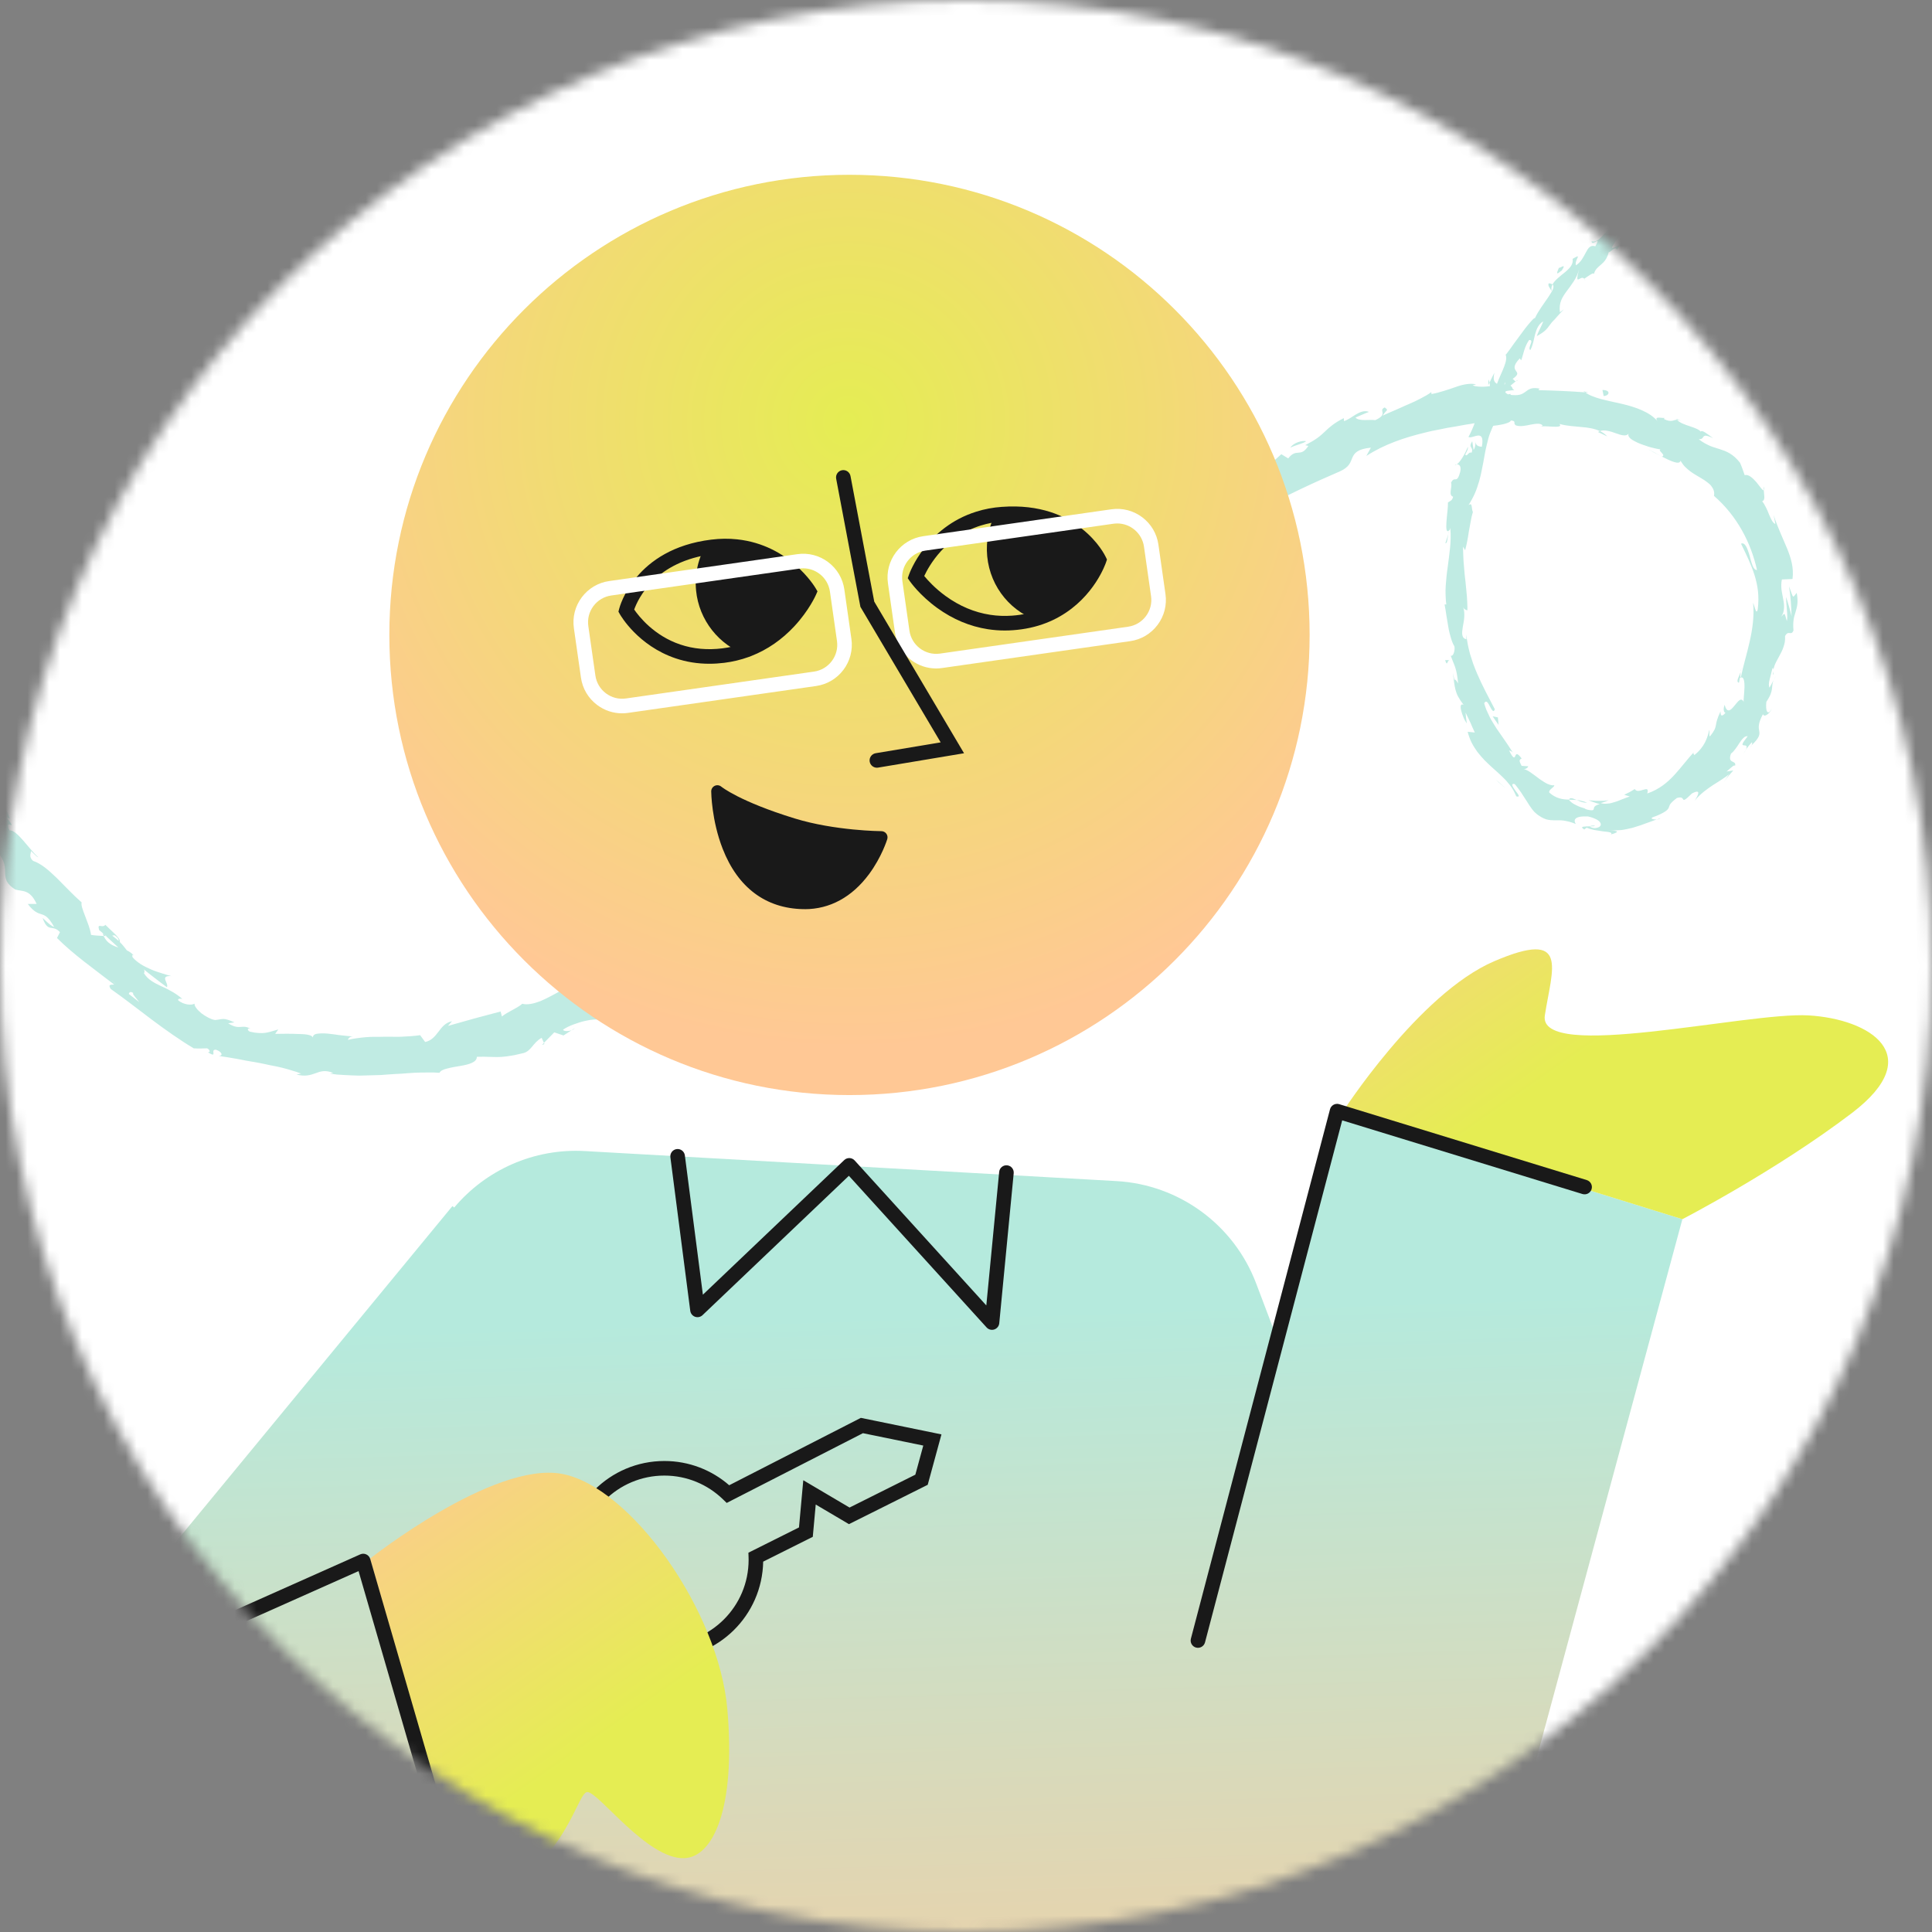 <svg width="177" height="177" viewBox="0 0 177 177" fill="none" xmlns="http://www.w3.org/2000/svg">
<rect x="0" y="0" width="177" height="177" fill="#808080" stroke="none"/>
<mask id="mask0_2220_5108" style="mask-type:luminance" maskUnits="userSpaceOnUse" x="0" y="0" width="177" height="177">
<path d="M88.5 177C137.377 177 177 137.377 177 88.5C177 39.623 137.377 0 88.5 0C39.623 0 0 39.623 0 88.5C0 137.377 39.623 177 88.5 177Z" fill="white"/>
</mask>
<g mask="url(#mask0_2220_5108)">
<path d="M90.072 268.379C189.417 268.379 269.952 187.844 269.952 88.5C269.952 -10.845 189.417 -91.38 90.072 -91.38C-9.272 -91.38 -89.807 -10.845 -89.807 88.5C-89.807 187.844 -9.272 268.379 90.072 268.379Z" fill="white"/>
<path d="M165.358 7.646C165.437 7.425 165.168 7.214 164.778 7.556V8.214L165.358 7.645V7.646Z" fill="#C0EBE3"/>
<path d="M161.924 8.777C161.579 9.348 161.283 10.13 161.896 10.309C162.077 9.535 162.321 9.629 162.489 8.743C162.874 8.389 163.333 8.377 163.374 8.589C163.447 8.37 164.104 8.238 164.144 7.799C163.354 7.83 162.621 8.286 162.104 9.096C161.879 9.11 161.947 8.885 161.926 8.777H161.924Z" fill="#C0EBE3"/>
<path d="M132.693 48.922L132.798 48.601C132.752 48.687 132.717 48.797 132.693 48.922Z" fill="#C0EBE3"/>
<path d="M146.094 75.639C145.827 75.627 145.709 75.657 145.689 75.708C145.816 75.708 145.93 75.705 146.007 75.697C146.083 75.684 146.121 75.665 146.094 75.639Z" fill="#C0EBE3"/>
<path d="M152.115 74.962C151.993 75.001 151.894 75.04 151.785 75.078C151.927 75.067 152.059 75.034 152.115 74.962Z" fill="#C0EBE3"/>
<path d="M132.694 48.923L132.419 49.756C132.589 49.834 132.604 49.333 132.694 48.923Z" fill="#C0EBE3"/>
<path d="M157.18 14.015C157.299 13.887 157.381 13.758 157.442 13.624C157.345 13.73 157.25 13.831 157.147 13.932C157.16 13.96 157.171 13.984 157.18 14.015Z" fill="#C0EBE3"/>
<path d="M136.352 35.287L136.464 35.051C136.441 34.954 136.405 34.856 136.359 34.758L136.353 35.288L136.352 35.287Z" fill="#C0EBE3"/>
<path d="M141.901 25.956C141.737 26.142 142.061 26.483 142.168 26.676C142.096 26.454 142.131 26.256 142.23 26.062C142.161 26.007 142.058 25.97 141.9 25.956H141.901Z" fill="#C0EBE3"/>
<path d="M154.159 14.1L154.347 13.858C154.301 13.924 154.211 14.022 154.159 14.1Z" fill="#C0EBE3"/>
<path d="M133.463 42.545C133.392 42.545 133.324 42.565 133.278 42.595C133.334 42.612 133.397 42.589 133.463 42.545Z" fill="#C0EBE3"/>
<path d="M160.476 68.28C160.46 68.294 160.456 68.301 160.441 68.314C160.319 68.576 160.405 68.44 160.476 68.28Z" fill="#C0EBE3"/>
<path d="M99.276 53.916C100.33 53.578 98.33 55.392 99.813 54.758C99.585 54.711 100.434 53.303 99.276 53.916Z" fill="#C0EBE3"/>
<path d="M156.933 14.143C156.828 14.238 156.72 14.334 156.607 14.422C156.767 14.308 156.866 14.222 156.933 14.143Z" fill="#C0EBE3"/>
<path d="M99.812 54.758L99.815 54.761L99.965 54.692C99.903 54.72 99.867 54.735 99.812 54.758Z" fill="#C0EBE3"/>
<path d="M161.62 44.587C161.581 44.674 161.585 44.791 161.59 44.911C161.627 44.879 161.644 44.8 161.62 44.587Z" fill="#C0EBE3"/>
<path d="M162.49 62.329C162.563 62.199 162.628 62.065 162.694 61.932C162.599 62.084 162.54 62.215 162.49 62.329Z" fill="#C0EBE3"/>
<path d="M154.143 38.699C153.949 38.548 153.9 38.463 153.578 38.369C153.594 38.405 153.615 38.432 153.642 38.465C153.776 38.465 153.937 38.499 154.143 38.699Z" fill="#C0EBE3"/>
<path d="M145.067 35.834C145.111 35.878 145.172 35.913 145.225 35.954C145.319 35.961 145.428 35.97 145.524 35.977L145.067 35.834Z" fill="#C0EBE3"/>
<path d="M157.012 13.816C157.045 13.94 157.023 14.034 156.933 14.142C157.009 14.073 157.078 14 157.147 13.932C157.124 13.863 157.087 13.808 157.012 13.816Z" fill="#C0EBE3"/>
<path d="M152.13 41.768L151.565 41.45C151.375 41.346 151.178 41.255 150.984 41.155C151.142 41.249 151.328 41.346 151.524 41.449C151.716 41.558 151.922 41.666 152.13 41.768Z" fill="#C0EBE3"/>
<path d="M52.65 94.2L52.361 94.391C52.485 94.346 52.591 94.285 52.65 94.2Z" fill="#C0EBE3"/>
<path d="M147.247 39.985C147.055 39.771 146.829 39.617 146.584 39.497C146.522 39.522 146.452 39.538 146.404 39.583C146.549 39.643 146.689 39.711 146.829 39.781L147.247 39.985Z" fill="#C0EBE3"/>
<path d="M-10.004 64.612C-9.354 65.854 -9.168 64.908 -8.721 65.004C-7.773 66.382 -8.745 65.896 -8.744 66.544C-8.097 67.381 -7.215 67.799 -6.852 68.484C-6.909 68.583 -6.866 68.732 -7.063 68.642C-6.575 68.996 -6.165 69.702 -5.713 70.41C-5.267 71.122 -4.78 71.836 -4.187 72.222C-4.181 72.332 -4.199 72.4 -4.226 72.443C-4.078 72.106 -3.831 71.917 -3.622 71.836C-3.282 72.359 -2.684 72.608 -2.895 73.019C-3.089 72.69 -3.24 72.749 -3.441 72.664L-2.947 73.124C-3.027 73.525 -3.192 73.365 -3.377 73.131C-3.561 72.896 -3.768 72.588 -3.947 72.701C-3.113 73.69 -1.899 74.669 -1.493 75.57C-1.843 76.053 -2.915 73.766 -2.607 75.13C-2.831 74.671 -3.041 74.204 -3.256 73.742C-3.368 75.196 -3.707 72.932 -3.921 74.341C-2.96 76.118 -2.454 76.066 -1.449 77.809C-0.935 78.001 -1.157 77.425 -0.644 77.613C-0.125 78.114 0.152 78.522 0.297 78.88C0.441 79.238 0.454 79.549 0.463 79.831C0.471 80.116 0.471 80.379 0.586 80.648C0.699 80.918 0.928 81.194 1.402 81.494C1.717 81.595 2.044 81.577 2.372 81.708C2.702 81.838 3.033 82.113 3.355 82.811L2.545 82.816C2.838 83.208 3.079 83.417 3.285 83.544C3.49 83.671 3.661 83.714 3.823 83.766C4.146 83.873 4.446 84.009 4.959 84.918C4.534 84.81 3.789 83.897 3.928 84.17C4.175 84.834 4.4 84.954 4.644 85.001C4.887 85.048 5.15 85.025 5.494 85.4L5.222 85.934C6.705 87.426 8.622 88.78 10.46 90.198C10.256 90.243 9.833 90.115 10.141 90.6C11.361 91.453 12.599 92.433 13.873 93.388C15.147 94.343 16.458 95.273 17.752 96.045C17.958 96.049 18.164 96.064 18.366 96.058L18.971 96.041C19.204 96.142 19.328 96.422 19.035 96.404C20.011 96.996 19.204 96.142 19.774 96.167C20.373 96.371 20.455 96.741 20.028 96.725C20.152 96.748 20.283 96.771 20.418 96.797C20.555 96.817 20.699 96.839 20.847 96.861C21.143 96.907 21.456 96.961 21.78 97.021C21.941 97.052 22.106 97.083 22.273 97.116C22.439 97.15 22.607 97.186 22.78 97.21C23.125 97.265 23.474 97.326 23.822 97.394C23.996 97.428 24.169 97.464 24.342 97.502C24.514 97.539 24.684 97.582 24.856 97.61C25.199 97.673 25.534 97.743 25.856 97.823C26.178 97.9 26.485 97.993 26.776 98.085C27.067 98.165 27.34 98.256 27.588 98.359L27.163 98.439C27.954 98.655 28.445 98.488 28.906 98.325C29.371 98.151 29.802 98.005 30.525 98.297L30.235 98.357C30.452 98.389 30.669 98.424 30.888 98.446C31.108 98.46 31.33 98.475 31.552 98.488C31.997 98.511 32.444 98.532 32.892 98.543C33.339 98.531 33.785 98.52 34.229 98.507C34.45 98.501 34.67 98.495 34.89 98.488C35.108 98.472 35.327 98.456 35.542 98.439C35.973 98.408 36.399 98.38 36.816 98.363C37.232 98.333 37.637 98.295 38.033 98.278C38.231 98.269 38.426 98.263 38.619 98.26C38.716 98.26 38.812 98.26 38.906 98.26C39 98.258 39.094 98.256 39.187 98.254C39.558 98.247 39.917 98.255 40.263 98.286C40.356 98.093 40.618 97.977 40.96 97.895C41.297 97.798 41.714 97.734 42.122 97.663C42.942 97.534 43.705 97.317 43.683 96.82C44.189 96.805 44.539 96.812 44.823 96.826C45.107 96.836 45.32 96.842 45.558 96.842C45.797 96.842 46.057 96.827 46.434 96.778C46.622 96.753 46.839 96.721 47.094 96.674C47.347 96.621 47.64 96.554 47.982 96.471C48.702 96.251 48.82 95.528 49.622 95.081L49.833 95.543L50.78 94.579L51.626 94.864L52.358 94.391C52.032 94.505 51.601 94.482 51.589 94.328C51.87 94.138 52.205 93.98 52.552 93.852C52.9 93.726 53.249 93.611 53.576 93.537C54.227 93.385 54.763 93.357 54.836 93.466C55.278 93.164 55.709 92.848 56.143 92.541L56.792 92.077L57.428 91.597C57.465 91.807 57.042 92.135 56.732 92.446C57.961 91.174 57.262 92.765 58.383 91.593C58.146 91.594 58.331 91.275 58.311 91.169C58.725 91.118 59.302 90.858 59.913 90.522C60.218 90.353 60.531 90.168 60.83 89.969C61.126 89.767 61.411 89.559 61.667 89.36L61.643 89.788C61.897 89.642 62.152 89.49 62.407 89.33C62.663 89.173 62.918 89.007 63.169 88.832C63.675 88.486 64.184 88.123 64.698 87.753C65.206 87.376 65.72 86.991 66.238 86.605C66.76 86.223 67.275 85.826 67.81 85.451C66.952 85.861 66.779 85.241 67.364 84.752L67.926 85.012C68.133 84.456 67.159 85.309 67.744 84.394C68.563 83.874 68.631 84.503 68.282 84.975L69.125 84.125C69.276 84.212 69.103 84.445 69.164 84.653C69.261 84.375 69.752 84.181 70.249 83.945C70.744 83.708 71.235 83.421 71.34 82.981L71.49 83.068C73.566 81.494 74.369 80.611 76.002 79.27C75.743 78.884 76.448 78.444 76.698 77.758C77.99 76.897 79.543 76.077 80.943 74.846C81.794 73.825 80.981 74.3 81.251 73.709C81.596 73.968 82.986 72.734 82.449 73.589C84.102 72.087 84.56 71.67 86.466 69.565C86.121 69.635 85.812 69.804 85.852 69.578C86.193 69.192 86.845 68.949 86.923 69.149L86.85 69.271C88.82 66.719 93.148 65.401 94.464 63.094L94.387 63.22L96.052 61.171C97.006 60.445 95.717 61.879 96.557 61.5C98.221 59.136 99.981 58.699 101.446 56.869C102.527 56.776 103.726 55.758 104.963 54.662C106.201 53.568 107.48 52.396 108.67 51.991L108.382 51.841C108.699 51.241 109.077 51.525 109.48 51.305C109.292 51.162 108.788 51.499 108.998 51.14C110.979 49.425 113.238 47.943 115.592 46.636C117.948 45.329 120.393 44.202 122.768 43.178C122.984 43.081 123.15 42.98 123.282 42.875C123.415 42.772 123.513 42.673 123.588 42.567C123.739 42.358 123.805 42.141 123.894 41.935C124.071 41.528 124.345 41.135 125.594 41.012L125.176 41.772C126.798 40.716 128.658 40.089 130.512 39.642C130.744 39.588 130.974 39.521 131.207 39.476C131.441 39.431 131.673 39.386 131.904 39.341C132.136 39.293 132.367 39.245 132.599 39.198C132.831 39.16 133.061 39.121 133.292 39.084C133.753 39.008 134.208 38.907 134.665 38.847C134.893 38.81 135.121 38.771 135.347 38.726L135.687 38.656C135.804 38.636 135.923 38.615 136.04 38.593C135.822 38.728 135.814 38.884 135.466 38.914C135.566 38.958 135.676 38.98 135.814 39.003C135.95 39.025 136.1 39.035 136.256 39.038C136.569 39.042 136.912 39.01 137.23 38.956C137.863 38.864 138.403 38.688 138.411 38.525C139 38.559 138.547 38.812 138.906 38.981C139.3 39.108 139.797 38.992 140.254 38.898C140.707 38.817 141.119 38.753 141.315 38.962C141.382 39.03 141.086 39.078 140.94 39.099C141.071 39.059 141.286 39.05 141.528 39.052C141.769 39.056 142.034 39.082 142.27 39.091C142.74 39.112 143.092 39.089 142.871 38.84C143.553 39.031 144.222 39.053 144.849 39.119C145.481 39.165 146.069 39.259 146.582 39.496C146.783 39.41 147.025 39.423 147.281 39.471C147.536 39.52 147.805 39.606 148.052 39.7C148.302 39.79 148.536 39.867 148.737 39.885C148.937 39.903 149.098 39.87 149.209 39.715C149.128 39.884 149.22 40.053 149.413 40.207C149.51 40.285 149.633 40.358 149.773 40.428C149.91 40.504 150.065 40.577 150.229 40.642C150.393 40.709 150.569 40.768 150.743 40.826C150.915 40.889 151.091 40.944 151.26 40.99C151.604 41.076 151.912 41.151 152.143 41.167C151.789 41.245 152.698 41.701 152.256 41.832C153.093 42.261 153.883 42.619 153.957 42.208C154.089 42.414 154.219 42.609 154.374 42.766C154.451 42.845 154.531 42.919 154.614 42.987C154.696 43.055 154.777 43.126 154.861 43.189C155.029 43.317 155.21 43.422 155.386 43.53C155.56 43.64 155.736 43.741 155.907 43.841C155.995 43.889 156.077 43.942 156.154 43.996C156.233 44.05 156.31 44.104 156.382 44.159C156.527 44.269 156.666 44.378 156.767 44.511C156.971 44.771 157.097 45.056 157.025 45.429C159.107 47.233 160.401 49.668 160.969 52.223C160.593 52.23 160.467 51.537 160.282 50.886C160.238 50.722 160.181 50.566 160.131 50.42C160.076 50.275 160.027 50.14 159.957 50.038C159.825 49.829 159.68 49.725 159.504 49.813C160.02 50.863 160.439 51.741 160.736 52.672C161.027 53.601 161.192 54.59 161.035 55.821C161.003 55.98 160.963 56.034 160.927 56.024C160.892 56.015 160.858 55.94 160.818 55.84C160.743 55.64 160.671 55.338 160.612 55.231C160.727 56.45 160.552 57.644 160.298 58.77C160.045 59.904 159.712 60.975 159.481 62.081C159.45 62.064 159.44 61.995 159.443 61.899C159.443 61.804 159.451 61.682 159.465 61.568C159.432 61.672 159.388 61.781 159.343 61.886C159.296 61.989 159.249 62.09 159.218 62.182C159.155 62.363 159.151 62.506 159.315 62.55L159.395 62.12C159.757 61.889 159.83 62.384 159.821 62.984C159.809 63.278 159.781 63.6 159.759 63.857C159.735 64.112 159.728 64.307 159.776 64.355C159.649 64.07 159.506 64.052 159.357 64.153C159.282 64.203 159.207 64.285 159.129 64.378C159.049 64.469 158.966 64.574 158.884 64.674C158.72 64.874 158.556 65.056 158.4 65.079C158.244 65.103 158.11 64.974 157.994 64.569C157.906 64.846 157.853 65.237 158.08 65.3C157.943 65.469 157.823 65.562 157.742 65.549C157.66 65.537 157.626 65.425 157.627 65.173C157.461 65.526 157.362 65.769 157.308 65.963C157.251 66.154 157.228 66.286 157.206 66.416C157.183 66.544 157.158 66.665 157.085 66.829C157.007 66.987 156.88 67.186 156.659 67.47C156.535 67.364 156.662 67.095 156.598 66.863C156.55 67.051 156.508 67.248 156.442 67.437C156.378 67.627 156.302 67.821 156.203 68.017C156 68.403 155.704 68.801 155.224 69.182C155.205 69.061 155.017 69.069 155.27 68.814C154.567 69.567 154.04 70.302 153.404 70.992C152.772 71.675 152.017 72.317 150.911 72.697C150.983 72.463 150.964 72.352 150.899 72.315C150.832 72.28 150.713 72.31 150.571 72.349C150.431 72.39 150.27 72.443 150.123 72.456C150.048 72.464 149.979 72.456 149.919 72.426C149.859 72.398 149.806 72.355 149.764 72.289C149.608 72.381 149.454 72.483 149.293 72.57L148.802 72.813C148.967 72.866 149.136 72.919 149.312 72.97C149.194 73.004 149.078 73.045 148.966 73.09C148.91 73.112 148.854 73.139 148.798 73.159C148.742 73.18 148.686 73.2 148.63 73.219C148.408 73.301 148.192 73.409 147.97 73.468C147.749 73.536 147.528 73.608 147.304 73.619C147.082 73.64 146.86 73.645 146.644 73.573C146.898 73.513 147.145 73.404 147.382 73.316L146.924 73.361C146.77 73.37 146.616 73.364 146.462 73.368C146.384 73.368 146.306 73.371 146.228 73.37L145.996 73.35C145.841 73.335 145.684 73.333 145.53 73.311C145.696 73.385 145.868 73.438 146.04 73.505C146.212 73.576 146.389 73.616 146.569 73.665C146.306 73.731 146.171 73.814 146.101 73.886C146.03 73.963 146.025 74.045 146.01 74.11C145.995 74.176 145.972 74.225 145.861 74.233C145.805 74.237 145.729 74.233 145.62 74.214C145.565 74.204 145.504 74.193 145.433 74.177C145.363 74.155 145.286 74.129 145.197 74.098C145.35 74.098 145.078 74.039 144.715 73.912C144.537 73.836 144.336 73.743 144.155 73.638C143.975 73.529 143.822 73.39 143.725 73.256C143.725 73.256 143.728 73.256 143.729 73.256C143.167 73.245 142.551 73.165 141.932 72.606C141.896 72.464 142.024 72.345 142.152 72.236C142.281 72.128 142.41 72.029 142.391 71.937C142.218 71.975 141.997 71.915 141.749 71.805C141.626 71.749 141.503 71.667 141.374 71.587C141.245 71.502 141.109 71.419 140.981 71.321C140.853 71.222 140.723 71.123 140.595 71.029C140.531 70.983 140.465 70.936 140.401 70.894C140.34 70.847 140.278 70.802 140.218 70.76C139.978 70.591 139.735 70.476 139.521 70.442C139.77 70.521 140.012 70.295 140.007 70.201C139.804 70.195 139.606 70.178 139.401 70.161C139.278 69.928 139.218 69.788 139.22 69.694C139.224 69.595 139.287 69.545 139.409 69.493C138.967 68.89 138.888 69.102 138.816 69.271C138.779 69.355 138.745 69.427 138.662 69.377C138.621 69.351 138.568 69.295 138.497 69.196C138.429 69.093 138.35 68.941 138.247 68.732C138.359 68.827 138.37 68.736 138.595 68.936C138.112 68.163 137.594 67.456 137.103 66.735C136.988 66.549 136.874 66.365 136.76 66.182L136.594 65.904C136.544 65.81 136.494 65.713 136.447 65.618C136.351 65.425 136.26 65.232 136.177 65.037C136.098 64.839 136.033 64.634 135.973 64.43C136.163 64.082 136.34 64.406 136.501 64.724C136.669 65.039 136.833 65.341 136.949 64.979C136.402 63.929 135.8 62.83 135.308 61.672C135.19 61.381 135.066 61.09 134.961 60.796C134.86 60.5 134.764 60.203 134.675 59.907C134.518 59.308 134.384 58.71 134.342 58.115L134.339 58.564C133.886 58.471 133.919 58.005 134.013 57.434C134.066 57.147 134.131 56.833 134.147 56.521C134.163 56.209 134.157 55.894 134.03 55.6C134.114 55.892 134.54 55.949 134.436 55.879C134.444 55.473 134.414 55.068 134.391 54.645C134.376 54.434 134.356 54.22 134.33 53.999C134.304 53.778 134.289 53.551 134.263 53.318C134.237 53.084 134.21 52.843 134.181 52.595C134.161 52.346 134.139 52.088 134.117 51.821C134.062 51.284 134.05 50.709 134.031 50.083L134.229 50.41C134.358 49.94 134.48 49.318 134.57 48.683C134.624 48.367 134.684 48.049 134.742 47.748C134.77 47.596 134.8 47.449 134.83 47.308C134.862 47.168 134.901 47.035 134.938 46.91C134.777 46.568 134.93 45.986 134.54 46.278C134.658 46.096 134.759 45.913 134.858 45.73C134.959 45.549 135.047 45.366 135.128 45.183C135.289 44.818 135.4 44.448 135.514 44.081C135.621 43.713 135.702 43.34 135.772 42.968C135.852 42.598 135.919 42.227 135.983 41.856C136.042 41.484 136.123 41.12 136.207 40.758C136.249 40.578 136.294 40.398 136.342 40.221L136.417 39.956C136.445 39.869 136.477 39.783 136.508 39.697C136.635 39.355 136.782 39.022 136.962 38.705C137.05 38.546 137.152 38.393 137.265 38.246C137.377 38.098 137.5 37.955 137.632 37.817C137.498 38.132 137.489 38.64 137.598 38.392L137.985 37.238C138.119 36.854 138.269 36.477 138.41 36.093C137.984 36.103 138.064 36.281 137.575 36.622C137.505 36.249 137.64 35.537 137.916 34.986C137.653 36.097 138.461 35.242 138.875 34.924C138.734 34.942 138.695 34.739 138.571 34.72C139.167 34.306 139.019 34.171 138.879 33.968C138.809 33.867 138.736 33.747 138.764 33.571C138.793 33.397 138.918 33.163 139.233 32.833L139.362 33.012C139.479 32.701 139.553 32.377 139.651 32.061C139.757 31.747 139.884 31.438 140.093 31.147C140.622 31.124 139.905 31.855 140.194 32.078C140.439 31.646 140.514 31.12 140.637 30.629C140.768 30.145 140.952 29.698 141.38 29.439C141.252 29.864 140.917 30.372 140.797 30.795C141.762 30.247 141.715 30.089 142.177 29.525L142.128 29.578C142.499 29.157 142.892 28.751 143.27 28.339L142.912 28.606C142.855 28.189 142.904 27.839 143.023 27.527C143.147 27.219 143.334 26.945 143.538 26.668C143.746 26.392 143.963 26.107 144.167 25.789C144.374 25.471 144.556 25.111 144.672 24.663C144.209 26.387 144.826 25.129 145.138 25.54C145.512 25.293 146.033 24.886 146.028 25.118C146.118 24.686 146.397 24.489 146.676 24.244C146.958 24.001 147.238 23.708 147.385 23.098C147.539 23.168 147.959 22.483 148.142 22.884C148.729 22.042 147.774 22.876 147.68 22.679C147.84 22.295 148.109 21.956 148.434 21.632C148.764 21.312 149.16 21.017 149.559 20.697C149.76 20.538 149.963 20.374 150.162 20.201C150.365 20.03 150.569 19.854 150.761 19.663C151.148 19.283 151.493 18.838 151.776 18.309C152.387 17.526 152.667 16.969 152.943 16.429C153.23 15.899 153.508 15.382 154.111 14.667C154.429 14.558 154.429 14.753 154.35 14.975C154.271 15.197 154.115 15.446 154.115 15.446C154.342 15.324 154.543 15.2 154.73 15.071C154.917 14.941 155.093 14.814 155.255 14.674C155.583 14.394 155.869 14.079 156.172 13.705C156.115 13.936 156.341 13.9 156.675 13.857C157.229 13.347 156.699 13.086 157.626 12.648C157.604 12.895 157.611 13.255 157.441 13.619C157.741 13.287 158.015 12.926 158.295 12.561C158.434 12.378 158.575 12.195 158.72 12.015C158.869 11.839 159.023 11.666 159.185 11.498C159.551 11.576 158.996 12.165 158.858 12.512C159.223 12.143 159.723 11.699 160.122 11.265C160.523 10.835 160.829 10.421 160.832 10.153C160.619 10.238 160.413 10.331 160.203 10.422C160.493 10.178 160.583 10.612 160.41 10.844C159.911 11.654 159.298 11.489 159.159 11.392L159.622 10.914C159.345 10.827 159.08 10.893 158.821 11.048C158.562 11.205 158.307 11.45 158.064 11.744C157.573 12.325 157.091 13.036 156.559 13.428C156.555 13.134 156.559 12.845 156.559 12.551C156.319 12.978 156.094 13.42 155.869 13.857C155.535 13.904 155.135 13.741 155.575 13.239C154.624 13.593 155.084 13.967 154.209 14.207C154.101 14.221 154.111 14.169 154.159 14.095C153.966 14.35 153.78 14.611 153.59 14.867C153.632 14.638 153.153 14.607 153.651 14.3C152.892 14.711 152.463 15.256 152.133 15.705C151.808 16.163 151.574 16.517 151.165 16.544L151.238 16.417C150.462 17.299 150.513 17.429 150.644 17.542C150.775 17.653 150.985 17.748 150.575 18.568C150.009 18.546 149.439 18.528 148.865 18.516L149.06 19.03C148.881 19.191 148.525 19.509 148.442 19.306C148.072 20.193 148.704 19.348 148.581 19.948C148.3 20.078 148.03 20.296 147.774 20.544C147.514 20.791 147.287 21.085 147.059 21.34C146.61 21.857 146.201 22.258 145.815 22.095C145.83 22.657 146.768 21.46 146.155 22.562C145.715 22.413 145.511 22.712 145.297 23.113C145.081 23.515 144.853 24.015 144.376 24.308C144.229 23.772 145.051 23.139 144.073 23.716C144.164 24.204 143.812 24.581 143.377 24.939C143.158 25.117 142.926 25.297 142.723 25.482C142.518 25.666 142.338 25.856 142.233 26.058C142.346 26.155 142.343 26.312 142.263 26.511C142.181 26.71 142.024 26.951 141.84 27.232C141.47 27.79 140.937 28.46 140.621 29.152C140.592 29.104 140.464 29.217 140.273 29.431C140.085 29.647 139.82 29.954 139.557 30.319C139.288 30.682 138.992 31.083 138.711 31.465C138.437 31.851 138.178 32.221 137.955 32.502L137.889 32.417C138.275 32.945 137.496 34.164 137.145 35.167C136.84 34.972 136.784 34.733 136.908 34.149L136.68 34.596L136.466 35.048C136.539 35.346 136.497 35.67 136.283 36.281L135.98 35.867C135.838 36.168 135.747 36.495 135.65 36.826C135.56 37.157 135.467 37.495 135.372 37.846C135.283 38.198 135.181 38.555 135.044 38.918C134.978 39.099 134.896 39.281 134.814 39.468C134.732 39.655 134.639 39.842 134.532 40.031C134.714 40.147 135.105 39.926 135.405 39.904C135.705 39.881 135.919 40.056 135.759 40.929C135.522 40.915 135.13 40.854 135.199 40.382C135.177 40.537 135.193 40.956 135.005 41.217C134.957 40.95 134.919 40.687 134.877 40.419C134.462 41.095 135.038 40.9 134.819 41.474C134.514 41.362 134.462 41.84 134.242 41.678C134.26 41.517 134.532 41.202 134.482 40.935C134.349 41.26 134.174 41.611 133.991 41.905C133.809 42.2 133.618 42.44 133.465 42.544C133.659 42.535 133.885 42.666 133.79 43.172C133.464 44.46 133.282 43.508 132.936 44.228C133.082 44.598 132.653 45.378 133.128 45.504C133.05 45.886 132.814 45.91 132.655 46.033C132.692 46.749 132.195 49.244 132.814 48.541L132.87 48.371C132.876 48.405 132.872 48.443 132.877 48.486C132.975 49.63 132.779 50.767 132.634 51.927C132.546 52.505 132.49 53.086 132.449 53.665C132.424 53.954 132.432 54.242 132.438 54.527C132.449 54.812 132.46 55.094 132.506 55.373L132.344 55.378C132.413 55.711 132.466 56.061 132.516 56.416C132.572 56.769 132.633 57.125 132.693 57.469C132.747 57.813 132.838 58.14 132.923 58.439C133.012 58.737 133.113 59.005 133.247 59.22C133.319 59.604 133.128 60.19 132.907 60.063C133.252 61.047 133.435 61.107 133.588 62.61C133.028 61.689 133.439 63.029 133.099 61.639C133.155 61.973 133.187 62.247 133.214 62.491C133.245 62.734 133.285 62.944 133.335 63.154C133.39 63.363 133.455 63.572 133.575 63.799C133.698 64.027 133.862 64.281 134.091 64.581C133.814 64.423 133.768 64.712 133.869 65.108C133.916 65.305 133.996 65.532 134.084 65.742C134.17 65.953 134.287 66.143 134.383 66.279L134.315 65.781L134.267 65.282C134.352 65.443 134.427 65.603 134.499 65.758C134.577 65.912 134.648 66.064 134.716 66.215C134.784 66.367 134.848 66.517 134.911 66.665C134.975 66.814 135.046 66.96 135.113 67.107C134.896 67.088 134.679 67.068 134.459 67.043C134.552 67.398 134.675 67.731 134.825 68.04C134.984 68.346 135.167 68.631 135.36 68.898C135.563 69.162 135.781 69.404 135.998 69.638C136.22 69.868 136.458 70.079 136.68 70.29C136.79 70.396 136.905 70.497 137.021 70.595C137.134 70.695 137.246 70.794 137.354 70.895C137.564 71.1 137.781 71.292 137.973 71.502C138.07 71.607 138.16 71.715 138.246 71.827C138.337 71.935 138.423 72.048 138.502 72.168C138.662 72.406 138.793 72.672 138.918 72.958C139.341 73.069 139.075 72.758 138.832 72.431C138.595 72.093 138.366 71.751 138.764 71.828C138.873 71.948 138.976 72.078 139.072 72.212C139.171 72.345 139.272 72.476 139.364 72.614C139.457 72.75 139.546 72.891 139.63 73.03C139.72 73.166 139.806 73.299 139.888 73.425C140.207 73.948 140.51 74.361 140.689 74.488C140.734 74.529 140.778 74.569 140.821 74.605C140.866 74.641 140.911 74.672 140.955 74.702C141.042 74.764 141.127 74.815 141.207 74.862C141.37 74.953 141.518 75.021 141.66 75.065C141.952 75.144 142.203 75.151 142.453 75.154C142.577 75.158 142.705 75.15 142.839 75.15C142.972 75.15 143.11 75.156 143.26 75.178C143.335 75.189 143.411 75.203 143.493 75.222C143.575 75.238 143.664 75.255 143.754 75.279C143.938 75.326 144.137 75.397 144.369 75.489C144.271 75.362 144.208 75.152 144.342 75.008C144.375 74.971 144.421 74.94 144.48 74.912C144.54 74.882 144.616 74.856 144.707 74.837C144.799 74.818 144.908 74.806 145.036 74.8C145.164 74.794 145.31 74.806 145.482 74.8C145.638 74.832 145.777 74.87 145.901 74.915C145.962 74.938 146.021 74.961 146.075 74.987C146.13 75.009 146.182 75.031 146.228 75.054C146.418 75.147 146.547 75.26 146.611 75.371C146.742 75.593 146.605 75.814 146.153 75.866C145.984 75.868 145.863 75.833 145.785 75.803C145.707 75.77 145.676 75.733 145.687 75.702C145.462 75.703 145.196 75.714 145.054 75.737C144.912 75.762 144.883 75.836 145.141 75.995L145.357 75.829C145.522 75.901 145.767 75.978 146.04 76.036C146.313 76.083 146.61 76.126 146.873 76.167C147.399 76.214 147.793 76.271 147.564 76.44C147.633 76.426 147.696 76.411 147.75 76.399C147.806 76.383 147.854 76.365 147.896 76.35C147.981 76.319 148.042 76.29 148.081 76.265C148.16 76.215 148.153 76.178 148.089 76.151C148.025 76.124 147.903 76.106 147.746 76.094C147.59 76.072 147.4 76.05 147.199 76.031C147.314 76.044 147.426 76.057 147.536 76.066C147.645 76.076 147.753 76.085 147.857 76.08C148.066 76.076 148.266 76.065 148.458 76.05C148.653 76.04 148.835 75.995 149.016 75.963C149.196 75.924 149.375 75.889 149.551 75.843C149.724 75.788 149.898 75.735 150.073 75.679C150.162 75.652 150.251 75.624 150.341 75.596C150.431 75.568 150.518 75.529 150.609 75.496C150.791 75.428 150.98 75.36 151.181 75.29C151.379 75.221 151.564 75.143 151.779 75.07C151.476 75.095 151.152 74.994 151.402 74.878C152.009 74.668 152.351 74.478 152.563 74.339C152.774 74.202 152.841 74.087 152.885 73.986C152.927 73.884 152.942 73.786 153.033 73.653C153.08 73.588 153.144 73.514 153.241 73.428C153.335 73.338 153.46 73.232 153.629 73.108C154.112 72.97 154.142 73.158 154.209 73.245C154.275 73.33 154.389 73.308 155.007 72.692C155.482 72.445 155.61 72.507 155.585 72.686C155.561 72.864 155.385 73.159 155.26 73.353C155.79 72.709 156.4 72.28 156.966 71.905C157.108 71.812 157.248 71.725 157.386 71.641C157.522 71.557 157.649 71.471 157.773 71.39C158.02 71.228 158.244 71.077 158.41 70.913C158.26 71.164 158.091 71.401 157.926 71.647C158.074 71.427 158.226 71.247 158.368 71.074C158.511 70.901 158.655 70.742 158.799 70.583L158.181 70.684C158.374 70.521 158.541 70.363 158.675 70.257C158.805 70.148 158.901 70.094 158.961 70.152C159.03 69.871 158.84 69.844 158.685 69.758C158.528 69.673 158.406 69.528 158.585 69.04C158.723 68.945 158.855 68.79 158.986 68.617C159.052 68.53 159.117 68.44 159.18 68.346C159.241 68.252 159.303 68.158 159.361 68.066C159.481 67.885 159.605 67.721 159.728 67.606C159.849 67.49 159.976 67.426 160.115 67.451C159.803 67.855 159.663 68.05 159.641 68.159C159.616 68.265 159.698 68.278 159.792 68.286C159.978 68.301 160.229 68.305 159.734 69.043C159.815 68.89 159.912 68.726 160.035 68.557C160.156 68.387 160.309 68.215 160.474 68.024C160.563 67.993 160.526 68.144 160.472 68.273C160.848 67.922 161.036 67.669 161.125 67.472C161.208 67.271 161.194 67.124 161.17 66.969C161.144 66.814 161.109 66.653 161.143 66.418C161.17 66.181 161.275 65.88 161.512 65.431C161.651 65.8 162.224 65.262 162.317 64.926C162.13 65.301 161.973 65.333 161.886 65.177C161.842 65.099 161.814 64.975 161.806 64.823C161.796 64.67 161.799 64.486 161.826 64.293C162.568 63.203 162.223 62.936 162.485 62.321L162.114 63C161.934 62.651 162.202 62.077 162.384 61.209C162.625 61.205 162.279 62.019 162.474 61.751C162.429 61.475 162.486 61.221 162.579 60.961C162.674 60.702 162.831 60.445 162.976 60.168C163.125 59.893 163.285 59.604 163.389 59.289C163.444 59.132 163.489 58.969 163.517 58.802C163.543 58.634 163.549 58.459 163.536 58.281C163.688 57.979 163.827 57.982 163.955 57.997C164.083 58.011 164.206 58.034 164.31 57.753C164.268 57.341 164.288 57.034 164.321 56.771C164.358 56.507 164.434 56.293 164.499 56.072C164.564 55.851 164.63 55.626 164.666 55.348C164.695 55.07 164.686 54.737 164.605 54.31C164.412 54.561 164.334 54.701 164.262 54.636C164.225 54.603 164.19 54.517 164.139 54.368C164.085 54.22 164.007 54.008 163.901 53.718C164.047 54.622 164.109 55.539 164.133 56.46C164.068 56.16 163.981 55.861 163.901 55.566C163.824 55.273 163.725 54.981 163.631 54.694C163.639 55.501 163.813 56.419 163.702 56.901C163.455 56.05 163.543 56.154 163.186 56.505C163.271 56.375 163.333 56.244 163.377 56.109C163.415 55.974 163.434 55.838 163.442 55.701C163.451 55.565 163.444 55.426 163.431 55.285C163.416 55.146 163.389 55.005 163.362 54.864C163.336 54.723 163.309 54.581 163.283 54.438C163.255 54.295 163.227 54.15 163.211 54.004C163.194 53.858 163.186 53.71 163.194 53.557C163.195 53.404 163.212 53.249 163.247 53.088L164.22 53.045C164.351 52.029 164.09 51.14 163.719 50.238C163.347 49.33 162.893 48.406 162.485 47.176C162.553 47.45 162.597 47.73 162.646 48.005C162.524 47.96 162.425 47.848 162.337 47.694C162.252 47.54 162.159 47.35 162.074 47.141C162.032 47.035 161.988 46.928 161.943 46.817C161.897 46.708 161.844 46.602 161.792 46.495C161.684 46.285 161.576 46.081 161.439 45.921C161.762 45.83 161.602 45.322 161.587 44.901C161.497 44.983 161.239 44.579 160.916 44.179C160.575 43.792 160.171 43.414 159.84 43.537L159.639 42.961C159.573 42.766 159.489 42.583 159.412 42.392C158.76 41.562 158.139 41.337 157.554 41.148C157.265 41.047 156.959 40.979 156.649 40.843C156.343 40.701 156.002 40.536 155.628 40.237C155.963 40.255 155.988 40.094 156.075 39.993C156.163 39.895 156.321 39.846 156.936 40.139C156.671 39.936 156.416 39.749 156.218 39.623C156.119 39.562 156.032 39.518 155.962 39.501C155.891 39.486 155.836 39.498 155.804 39.543C155.695 39.359 155.251 39.196 154.786 39.041C154.318 38.889 153.844 38.716 153.642 38.454C153.486 38.457 153.353 38.525 153.178 38.551C153.003 38.576 152.792 38.555 152.469 38.404C152.424 38.312 152.537 38.258 152.537 38.258C152.466 38.401 151.428 38.012 151.856 38.592C151.163 37.752 149.847 37.292 148.557 36.992C148.233 36.916 147.91 36.853 147.598 36.779C147.285 36.703 146.981 36.64 146.693 36.564C146.406 36.489 146.135 36.396 145.889 36.298C145.64 36.201 145.417 36.086 145.224 35.944C143.84 35.837 142.185 35.77 140.945 35.745C141.03 35.653 140.958 35.583 141.191 35.631C140.767 35.532 140.484 35.534 140.271 35.597C140.06 35.659 139.917 35.771 139.768 35.883C139.619 35.994 139.464 36.104 139.227 36.161C139.108 36.19 138.969 36.206 138.8 36.204C138.631 36.205 138.43 36.19 138.19 36.149C137.198 35.631 139.217 35.859 138.601 35.663C138.47 35.13 137.874 35.168 137.155 35.269C136.796 35.328 136.406 35.402 136.023 35.425C135.83 35.438 135.643 35.43 135.454 35.418C135.265 35.404 135.081 35.37 134.907 35.305L135.23 35.216C134.965 35.147 134.675 35.149 134.365 35.194C134.21 35.217 134.05 35.25 133.885 35.29C133.72 35.328 133.554 35.392 133.382 35.448C133.038 35.567 132.679 35.696 132.301 35.807C132.112 35.857 131.922 35.921 131.727 35.973C131.532 36.025 131.332 36.07 131.126 36.101C131.126 36.101 131.186 35.992 131.102 35.942C130.976 36.037 130.834 36.13 130.678 36.22C130.523 36.31 130.355 36.396 130.18 36.493C129.83 36.682 129.442 36.862 129.04 37.034C128.939 37.077 128.838 37.119 128.736 37.163C128.635 37.209 128.534 37.255 128.433 37.302C128.23 37.392 128.027 37.48 127.826 37.57C127.626 37.656 127.426 37.741 127.233 37.824C127.038 37.903 126.856 37.999 126.678 38.081C126.997 37.517 127.28 37.636 126.859 37.328C126.214 37.625 127.269 37.906 126 38.491C125.489 38.416 124.487 38.623 124.185 38.254L124.799 37.989L125.106 37.857C125.208 37.813 125.315 37.776 125.419 37.736C125.312 37.696 125.206 37.675 125.101 37.671C124.997 37.669 124.896 37.685 124.795 37.711C124.595 37.764 124.398 37.862 124.209 37.975C124.019 38.089 123.835 38.216 123.655 38.326C123.565 38.381 123.476 38.431 123.389 38.473C123.301 38.518 123.217 38.555 123.131 38.58L123.111 38.307C122.651 38.539 122.322 38.75 122.056 38.951C121.79 39.15 121.587 39.338 121.385 39.536C121.182 39.73 120.973 39.922 120.693 40.124C120.414 40.326 120.059 40.533 119.579 40.785L119.867 40.851C119.496 41.414 119.238 41.451 118.967 41.471C118.697 41.492 118.41 41.492 118.02 41.997L117.387 41.612C117.087 41.878 116.566 42.35 116.001 42.885C115.716 43.149 115.416 43.422 115.116 43.681C114.819 43.945 114.528 44.198 114.251 44.412C114.645 43.571 115.914 42.497 116.652 41.731C116.308 41.919 115.754 42.285 115.255 42.649C115.007 42.833 114.772 43.017 114.593 43.19C114.415 43.365 114.288 43.523 114.247 43.646C114.475 43.423 114.72 43.073 115.04 42.999C114.764 43.46 114.413 43.93 113.956 44.369C113.73 44.591 113.476 44.805 113.206 45.025C112.936 45.245 112.642 45.461 112.322 45.674C112.082 45.077 111.2 45.569 110.215 46.221C109.968 46.382 109.712 46.548 109.458 46.714C109.206 46.879 108.955 47.038 108.71 47.175C108.222 47.447 107.762 47.63 107.39 47.6C106.915 48.106 106.401 48.552 105.858 48.97C105.318 49.39 104.753 49.787 104.167 50.181C103.001 50.975 101.766 51.776 100.563 52.811C102.055 52.859 99.863 53.416 100.657 54.073C100.133 54.592 99.907 54.757 99.814 54.749C99.113 55.068 98.417 55.393 97.719 55.719C97.126 55.836 98.111 55.098 97.914 54.969C96.63 55.949 97.12 55.078 96.131 55.565C96.531 55.697 96.038 56.322 95.25 56.814L96.535 56.327C95.171 58.195 94.504 56.948 93.132 58.832L93.469 58.124C92.706 59.024 90.222 60.93 89.898 62.288C89.666 62.336 89.281 62.306 89.618 61.916C87.449 63.648 85.541 66.623 83.589 67.654L83.586 67.331C83.244 67.722 83.211 68.269 82.561 68.504C82.52 68.406 82.556 68.182 82.367 68.328C82.217 68.571 81.611 69.547 81 69.885L81.262 69.294C79.011 70.802 78.56 72.49 76.931 74.065C76.471 73.505 74.697 74.674 73.803 75.24L73.766 75.137C73.15 75.615 72.603 76.083 72.101 76.555C71.85 76.791 71.61 77.028 71.377 77.267C71.144 77.503 70.914 77.739 70.689 77.976C69.793 78.931 68.932 79.888 67.863 80.869C67.384 80.977 66.829 81.237 66.225 81.591C65.619 81.94 64.956 82.368 64.276 82.831C63.59 83.283 62.879 83.758 62.178 84.199C61.468 84.624 60.774 85.025 60.115 85.314C60.554 85.194 60.361 85.827 59.968 86.16C59.645 86.276 59.319 86.629 59.039 86.876C58.761 87.124 58.523 87.253 58.398 86.943L58.609 86.831C58.223 86.681 57.76 86.819 57.277 87.059C57.035 87.178 56.79 87.329 56.544 87.472C56.297 87.615 56.053 87.761 55.819 87.888L56.091 88.733C55.707 88.765 55.326 88.858 54.941 88.978C54.556 89.096 54.172 89.251 53.793 89.433C53.603 89.522 53.414 89.619 53.227 89.722C53.039 89.823 52.848 89.918 52.661 90.022C52.286 90.228 51.916 90.443 51.556 90.657C51.196 90.873 50.836 91.06 50.493 91.244C50.15 91.424 49.819 91.59 49.505 91.72C48.869 91.961 48.304 92.08 47.851 91.96C47.585 92.193 47.251 92.364 46.921 92.545C46.59 92.724 46.258 92.903 45.983 93.121L45.862 92.668C44.081 93.132 43.207 93.372 41.043 93.987L41.412 93.56C40.796 93.684 40.484 94.107 40.169 94.523C39.854 94.928 39.539 95.341 38.951 95.462L38.489 94.838C37.94 94.92 37.382 94.949 36.826 94.977C36.549 94.998 36.269 94.983 35.991 94.983C35.713 94.98 35.436 94.977 35.16 94.981L34.747 94.991L34.335 94.988C34.061 94.988 33.787 94.999 33.514 95.021C33.377 95.032 33.241 95.045 33.105 95.063C32.968 95.082 32.832 95.103 32.695 95.116C32.423 95.15 32.148 95.201 31.873 95.27C31.912 95.17 31.985 94.97 32.338 94.955C32.082 94.942 31.705 94.897 31.292 94.853C31.084 94.837 30.87 94.8 30.656 94.769C30.442 94.739 30.229 94.711 30.026 94.694C29.823 94.676 29.631 94.668 29.456 94.672C29.369 94.674 29.287 94.68 29.212 94.688C29.137 94.692 29.067 94.702 29.004 94.715C28.756 94.77 28.621 94.902 28.681 95.153C28.708 94.842 28.155 94.743 27.433 94.733C27.073 94.721 26.676 94.703 26.286 94.707C26.091 94.709 25.898 94.711 25.717 94.713C25.536 94.714 25.361 94.724 25.208 94.713L25.497 94.314C24.942 94.47 24.641 94.578 24.301 94.624C24.132 94.647 23.952 94.653 23.726 94.64C23.612 94.633 23.487 94.623 23.345 94.605C23.206 94.58 23.05 94.548 22.873 94.509C22.567 94.343 22.705 94.065 23.094 94.321C22.596 94.025 22.355 94.058 22.081 94.08C21.809 94.096 21.495 94.129 20.902 93.746L21.482 93.664C20.416 93.195 20.448 93.377 19.715 93.45C19.62 93.436 19.517 93.411 19.41 93.377C19.306 93.338 19.198 93.29 19.089 93.234C18.871 93.122 18.651 92.983 18.456 92.836C18.073 92.521 17.796 92.173 17.821 91.952C17.756 91.989 17.662 92.019 17.55 92.032C17.44 92.043 17.309 92.04 17.17 92.019C16.893 91.972 16.573 91.86 16.311 91.627C16.315 91.443 16.575 91.498 16.708 91.515C16.334 91.2 15.987 90.963 15.648 90.786C15.318 90.593 15.001 90.451 14.7 90.315C14.4 90.179 14.126 90.033 13.869 89.859C13.742 89.771 13.618 89.677 13.505 89.563C13.393 89.449 13.288 89.319 13.191 89.171C13.263 89.034 13.243 88.92 13.184 88.816C13.779 89.308 14.34 89.718 14.723 90.02C15.117 90.305 15.339 90.476 15.282 90.457C15.401 90.282 15.218 90.005 15.149 89.783C15.079 89.561 15.128 89.394 15.689 89.424C15.566 89.39 15.431 89.352 15.288 89.312C15.144 89.272 14.994 89.222 14.838 89.173C14.525 89.071 14.18 88.966 13.851 88.821C13.521 88.678 13.191 88.52 12.896 88.334C12.606 88.143 12.345 87.932 12.146 87.699C12.128 87.629 12.111 87.562 12.12 87.485L12.247 87.53C12.062 87.32 11.854 87.176 11.629 87.074C11.388 86.763 11.238 86.565 10.975 86.303C11.041 86.126 10.816 85.848 10.52 85.558C10.228 85.264 9.868 84.952 9.654 84.728C9.36 85.093 8.84 84.45 9.104 85.269C9.057 85.175 9.229 85.314 9.537 85.595C9.613 85.653 9.696 85.726 9.761 85.751C9.743 85.751 9.722 85.751 9.702 85.751C9.999 86.037 10.402 86.391 10.848 86.807C10.588 86.724 10.329 86.627 10.095 86.468C9.977 86.389 9.864 86.295 9.765 86.178C9.665 86.059 9.574 85.917 9.496 85.75C9.058 85.732 8.583 85.695 8.341 85.649C8.305 85.377 8.223 85.085 8.122 84.791C8.02 84.499 7.901 84.203 7.798 83.923C7.585 83.367 7.405 82.896 7.481 82.675C6.751 82.043 5.982 81.214 5.236 80.473C5.049 80.289 4.861 80.112 4.673 79.945C4.489 79.776 4.304 79.62 4.12 79.481C3.751 79.201 3.385 78.985 3.03 78.871C2.608 78.494 2.848 78.212 2.833 77.966C3.094 78.168 3.311 78.479 3.513 78.541C2.658 77.807 1.519 75.956 0.871 76.085C0.301 74.78 1.77 76.415 0.606 74.89L0.905 74.998C0.246 73.174 -0.902 72.115 -2.041 70.951C-3.176 69.792 -4.304 68.534 -4.802 66.399C-4.724 66.69 -4.683 66.833 -4.742 66.937C-5.691 64.723 -6.98 62.622 -8.182 60.471C-9.386 58.324 -10.508 56.131 -11.111 53.804C-11.516 52.512 -11.928 52.542 -12.536 51.915L-12.203 51.444L-13.3 50.397C-13.895 49.569 -13.96 48.655 -14.087 47.7C-14.215 46.745 -14.402 45.751 -15.249 44.737L-15.436 45.165C-15.725 44.305 -16.696 42.578 -16.28 42.575C-16.372 42.512 -16.714 42.428 -16.681 42.033L-16.449 41.912C-16.86 41.278 -17.265 40.639 -17.669 39.998C-17.887 39.158 -17.62 39.131 -17.406 39.016C-17.19 38.902 -17.03 38.703 -17.437 37.52C-17.854 36.684 -19.036 35.284 -19.085 35.668C-18.977 36.024 -18.922 36.628 -19.158 36.741L-19.569 35.977C-19.956 36.029 -20.392 35.957 -20.705 36.148C-21.018 36.341 -21.213 36.803 -21.105 37.901C-20.79 38.315 -20.473 38.727 -20.155 39.136L-20.338 39.713L-20.793 38.548C-20.877 39.336 -20.43 39.652 -20.055 40.046C-20.198 40.228 -20.254 40.472 -20.218 40.773L-19.014 41.87C-19.229 42.143 -19.805 41.476 -19.606 42.447C-19.041 42.958 -19.216 41.594 -18.599 42.563C-18.665 43.349 -19.004 43.263 -18.421 43.924C-18.561 44.105 -18.742 43.989 -18.946 43.714C-18.453 44.316 -18.12 45.495 -17.598 45.695C-17.718 46.543 -16.535 47.956 -17.232 48.17C-16.981 48.318 -16.198 49.148 -15.9 49.758C-16.544 49.361 -16.306 49.95 -16.023 50.647C-15.742 51.344 -15.413 52.147 -15.905 52.186C-14.819 52.71 -14.218 55.078 -13.123 56.364C-13.218 56.308 -13.408 56.2 -13.434 56.053C-13.098 56.91 -13.198 57.253 -13.072 57.848C-12.442 57.675 -11.682 58.894 -10.982 59.403C-11.036 60.685 -11.966 59.132 -12.344 59.712C-11.903 59.431 -10.999 61.228 -10.782 60.69C-10.734 61.631 -10.611 61.434 -10.886 62.074C-10.101 61.839 -10.393 62.725 -9.624 63.127C-9.392 64.413 -10.142 63.765 -9.28 64.859C-9.232 65.204 -9.418 65.143 -9.614 64.996C-9.811 64.847 -10.017 64.611 -10.017 64.611L-10.004 64.612ZM10.567 90.083C10.567 90.083 10.563 90.088 10.561 90.09C10.338 89.913 10.141 89.765 10.024 89.664C10.132 89.756 10.293 89.874 10.567 90.082V90.083ZM12.759 91.813C12.495 91.596 12.154 91.344 11.805 91.064C11.827 90.878 12.012 90.814 12.225 90.993C12.134 90.987 12.199 91.106 12.323 91.268C12.449 91.428 12.632 91.634 12.759 91.813ZM10.507 85.69C10.85 85.925 10.887 86.085 10.864 86.194C10.717 86.066 10.541 85.921 10.302 85.737C10.282 85.741 10.25 85.737 10.227 85.744C10.317 85.709 10.407 85.68 10.507 85.69Z" fill="#C0EBE3"/>
<path d="M9.551 85.598C9.501 85.563 9.464 85.553 9.405 85.5C9.437 85.589 9.469 85.671 9.509 85.75C9.58 85.75 9.651 85.752 9.716 85.751C9.66 85.699 9.603 85.646 9.553 85.597L9.551 85.598Z" fill="#C0EBE3"/>
<path d="M132.816 48.543L132.798 48.599C132.822 48.554 132.846 48.512 132.878 48.487C132.851 48.523 132.837 48.521 132.816 48.543Z" fill="#C0EBE3"/>
<path d="M49.883 95.65L49.835 95.544L49.647 95.731L49.883 95.65Z" fill="#C0EBE3"/>
<path d="M138.88 34.929C138.929 34.922 138.992 34.894 139.074 34.813C139.042 34.806 138.967 34.861 138.88 34.929Z" fill="#C0EBE3"/>
<path d="M142.183 29.53C142.39 29.311 142.614 29.101 142.827 28.887C142.531 29.151 142.325 29.355 142.183 29.53Z" fill="#C0EBE3"/>
<path d="M145.24 25.742C145.214 25.643 145.178 25.592 145.145 25.544C145.141 25.547 145.139 25.548 145.137 25.549L145.242 25.742H145.24Z" fill="#C0EBE3"/>
<path d="M159.467 61.569C159.486 61.511 159.501 61.452 159.509 61.397C159.57 60.981 159.505 61.254 159.467 61.569Z" fill="#C0EBE3"/>
<path d="M143.731 73.259C143.98 73.266 144.214 73.28 144.457 73.292C144.37 73.255 144.287 73.224 144.21 73.196C144.135 73.165 144.067 73.142 144.006 73.131C143.883 73.111 143.787 73.141 143.731 73.26V73.259Z" fill="#C0EBE3"/>
<path d="M152.252 41.838C152.252 41.838 152.253 41.834 152.257 41.833C152.212 41.812 152.172 41.792 152.127 41.769L152.25 41.838H152.252Z" fill="#C0EBE3"/>
<path d="M145.406 73.55C145.232 73.463 145.069 73.408 144.911 73.375C144.756 73.33 144.606 73.304 144.456 73.292C144.599 73.351 144.754 73.426 144.917 73.475C145.08 73.518 145.247 73.55 145.406 73.55Z" fill="#C0EBE3"/>
<path d="M160.646 11.379L160.845 11.252C160.823 11.23 160.821 11.202 160.823 11.176L160.646 11.379Z" fill="#C0EBE3"/>
<path d="M160.823 11.177L160.999 10.975C160.904 11.047 160.822 11.112 160.823 11.177Z" fill="#C0EBE3"/>
<path d="M161.377 10.559C161.251 10.698 161.122 10.833 160.999 10.976C161.15 10.86 161.354 10.74 161.377 10.559Z" fill="#C0EBE3"/>
<path d="M155.453 15.238L155.505 15.413C155.513 15.361 155.498 15.302 155.453 15.238Z" fill="#C0EBE3"/>
<path d="M154.01 16.57C154.389 16.289 155.121 16.057 155.547 15.554L155.506 15.413C155.468 15.604 155.132 15.766 154.786 15.945C154.439 16.122 154.081 16.317 154.008 16.57H154.01Z" fill="#C0EBE3"/>
<path d="M146.66 20.932L147.273 20.351L147.904 19.787C147.571 19.878 147.126 19.995 147.627 19.408C146.695 19.999 146.842 19.988 147.028 20.023C147.215 20.062 147.422 20.134 146.658 20.933L146.66 20.932Z" fill="#C0EBE3"/>
<path d="M143.082 24.779C143.584 24.014 142.871 24.628 142.821 24.528C142.702 24.803 142.635 24.979 142.662 25.029C142.69 25.078 142.807 24.996 143.082 24.779Z" fill="#C0EBE3"/>
<path d="M132.828 60.479L132.396 60.477C132.618 61.172 132.557 60.448 132.828 60.479Z" fill="#C0EBE3"/>
<path d="M137.294 66.409L137.228 65.725C137.064 65.697 136.906 65.663 136.748 65.626C136.919 65.895 137.114 66.148 137.294 66.408V66.409Z" fill="#C0EBE3"/>
<path d="M137.311 71.655C137.221 71.584 137.127 71.517 137.043 71.442C137.199 71.591 137.368 71.729 137.53 71.872C137.696 72.011 137.851 72.157 138.027 72.287C137.9 72.189 137.784 72.082 137.665 71.976L137.312 71.656L137.311 71.655Z" fill="#C0EBE3"/>
<path d="M146.808 35.728L146.918 36.28C147.412 36.284 147.642 35.735 146.808 35.728Z" fill="#C0EBE3"/>
<path d="M119.664 40.42C119.279 40.333 118.509 40.559 118.21 41.011C118.776 40.746 119.417 40.63 119.664 40.42Z" fill="#C0EBE3"/>
<path d="M54.617 88.81C54.746 88.677 54.876 88.546 55.001 88.405C54.734 88.613 54.46 88.802 54.188 89.003L54.617 88.809V88.81Z" fill="#C0EBE3"/>
<path d="M127.959 169.828H16.727V205.581H127.959V169.828Z" fill="url(#paint0_linear_2220_5108)"/>
<path d="M133.954 175.307C133.688 176.277 133.321 177.221 132.853 178.125H39.377L19.233 183.868C17.764 184.287 16.271 184.49 14.796 184.49C9.436 184.491 4.301 181.819 1.258 177.172C-2.623 171.245 -2.198 163.485 2.305 158.018L41.45 110.495L41.612 110.629C44.495 107.199 48.887 105.19 53.585 105.455L102.285 108.205C108.032 108.529 113.046 112.205 115.085 117.588L133.532 166.288C134.638 169.213 134.764 172.369 133.956 175.307H133.954Z" fill="url(#paint1_linear_2220_5108)"/>
<path d="M77.825 100.325C101.107 100.325 119.981 81.451 119.981 58.169C119.981 34.887 101.107 16.014 77.825 16.014C54.544 16.014 35.67 34.887 35.67 58.169C35.67 81.451 54.544 100.325 77.825 100.325Z" fill="url(#paint2_radial_2220_5108)"/>
<path d="M65.721 72.5C65.721 72.5 67.363 73.894 72.636 75.516C76.461 76.693 80.747 76.708 80.747 76.708C80.747 76.708 78.893 82.826 73.593 82.726C65.794 82.579 65.721 72.5 65.721 72.5Z" fill="#191919"/>
<path d="M73.719 83.291C73.674 83.291 73.627 83.291 73.582 83.291C70.148 83.225 67.597 81.314 66.209 77.765C65.19 75.16 65.16 72.613 65.158 72.507C65.157 72.285 65.284 72.085 65.483 71.992C65.682 71.9 65.917 71.931 66.084 72.071C66.112 72.093 67.772 73.433 72.802 74.981C76.499 76.118 80.708 76.147 80.749 76.147C80.928 76.147 81.094 76.233 81.201 76.376C81.307 76.519 81.338 76.705 81.287 76.876C81.266 76.942 80.781 78.516 79.61 80.095C78.054 82.191 76.02 83.295 73.719 83.295V83.291ZM66.364 73.587C66.468 74.529 66.709 75.96 67.268 77.379C68.497 80.497 70.628 82.107 73.604 82.162C73.644 82.162 73.683 82.162 73.723 82.162C75.668 82.162 77.338 81.249 78.688 79.443C79.294 78.632 79.702 77.81 79.942 77.248C78.503 77.185 75.382 76.949 72.472 76.053C69.284 75.072 67.388 74.166 66.365 73.585L66.364 73.587Z" fill="#191919"/>
<path d="M64.985 60.81C63.91 60.81 62.877 60.645 61.901 60.315C58.455 59.158 56.855 56.388 56.79 56.27L56.659 56.038L56.724 55.779C56.78 55.556 58.178 50.299 65.151 49.439L65.174 49.437C65.976 49.337 66.773 49.329 67.541 49.413C72.329 49.926 74.624 53.72 74.72 53.882L74.893 54.175L74.757 54.488C74.732 54.545 74.129 55.914 72.782 57.367C71.635 58.602 70.307 59.518 68.84 60.094C68.766 60.124 68.687 60.154 68.605 60.184C67.879 60.447 67.122 60.629 66.352 60.724C65.891 60.781 65.434 60.81 64.986 60.81H64.985ZM58.102 55.843C58.536 56.476 59.922 58.242 62.328 59.049C63.521 59.451 64.818 59.569 66.186 59.398C66.859 59.315 67.518 59.158 68.145 58.929C68.212 58.904 68.28 58.879 68.347 58.851C69.632 58.348 70.793 57.543 71.802 56.457C72.627 55.568 73.136 54.717 73.372 54.273C72.769 53.446 70.782 51.103 67.395 50.741C66.724 50.667 66.031 50.674 65.33 50.763L65.305 50.765C60.05 51.416 58.456 54.849 58.102 55.843Z" fill="#191919"/>
<path d="M92.062 57.764C91.538 57.764 91.016 57.724 90.503 57.645C88.856 57.391 87.293 56.734 85.855 55.693C84.251 54.53 83.395 53.303 83.358 53.252L83.164 52.971L83.277 52.649C83.34 52.471 84.857 48.304 89.455 46.872C90.189 46.64 90.969 46.494 91.774 46.437H91.787C98.808 45.919 101.202 50.81 101.3 51.019L101.415 51.26L101.33 51.514C101.288 51.642 100.257 54.67 97.099 56.473C96.704 56.701 96.282 56.902 95.847 57.071C94.911 57.437 93.889 57.66 92.813 57.736C92.564 57.754 92.313 57.764 92.062 57.764ZM84.675 52.772C84.996 53.163 85.664 53.902 86.64 54.61C87.904 55.527 89.272 56.102 90.706 56.323C91.366 56.426 92.043 56.452 92.716 56.403C93.66 56.336 94.55 56.141 95.361 55.824C95.735 55.68 96.095 55.506 96.433 55.313C98.638 54.054 99.654 52.054 99.958 51.349C99.418 50.443 97.182 47.382 91.891 47.767H91.875C91.172 47.817 90.493 47.946 89.853 48.146C86.6 49.16 85.105 51.841 84.673 52.772H84.675Z" fill="#191919"/>
<path d="M74.145 54.221C74.145 54.221 73.578 55.527 72.293 56.913C71.413 57.859 70.198 58.844 68.596 59.471C66.314 58.675 64.585 56.614 64.334 54.051C64.193 52.616 64.537 51.246 65.234 50.102H65.249C66.046 50.001 66.784 50.002 67.468 50.078C71.979 50.56 74.145 54.221 74.145 54.221Z" fill="#191919"/>
<path d="M68.606 60.073L68.41 60.005C65.857 59.114 64.036 56.798 63.772 54.107C63.624 52.592 63.963 51.106 64.752 49.81L64.898 49.57L65.186 49.541C65.979 49.442 66.768 49.435 67.529 49.518C72.265 50.026 74.536 53.777 74.63 53.937L74.776 54.185L74.661 54.449C74.637 54.507 74.041 55.86 72.705 57.299C71.569 58.521 70.256 59.429 68.802 60L68.608 60.076L68.606 60.073ZM65.577 50.631C65.014 51.66 64.778 52.818 64.892 53.996C65.106 56.183 66.547 58.074 68.585 58.867C69.803 58.357 70.909 57.57 71.877 56.529C72.741 55.599 73.266 54.699 73.494 54.265C72.928 53.474 70.906 51.013 67.406 50.638C66.811 50.573 66.198 50.57 65.577 50.631Z" fill="#191919"/>
<path d="M100.695 51.304C100.695 51.304 99.737 54.195 96.766 55.894C96.409 56.098 96.022 56.286 95.604 56.449C93.158 55.744 91.269 53.609 91.006 50.92C90.871 49.54 91.186 48.22 91.828 47.102H91.835C98.478 46.611 100.695 51.304 100.695 51.304Z" fill="#191919"/>
<path d="M95.63 57.042L95.448 56.989C92.688 56.194 90.724 53.833 90.444 50.975C90.302 49.521 90.611 48.085 91.339 46.82L91.484 46.569L91.793 46.539C98.738 46.025 101.107 50.856 101.204 51.062L101.301 51.266L101.23 51.48C101.187 51.607 100.169 54.598 97.046 56.382C96.655 56.607 96.239 56.806 95.809 56.973L95.632 57.042H95.63ZM92.174 47.644C91.666 48.639 91.456 49.745 91.566 50.865C91.793 53.197 93.361 55.134 95.577 55.85C95.891 55.719 96.197 55.569 96.484 55.403C98.766 54.099 99.791 52.013 100.074 51.339C99.581 50.491 97.405 47.38 92.174 47.643V47.644Z" fill="#191919"/>
<path d="M56.99 65.351C56.171 65.351 55.377 65.088 54.71 64.587C53.895 63.976 53.366 63.084 53.223 62.076L52.576 57.547C52.432 56.539 52.69 55.535 53.301 54.719C53.912 53.905 54.804 53.376 55.812 53.233L73.041 50.771C74.049 50.626 75.053 50.884 75.869 51.495C76.683 52.106 77.212 52.998 77.355 54.006L78.002 58.535C78.299 60.616 76.848 62.552 74.766 62.849L57.537 65.311C57.355 65.337 57.172 65.351 56.99 65.351ZM73.587 52.068C73.468 52.068 73.349 52.076 73.231 52.094L56.001 54.556C55.347 54.65 54.767 54.992 54.37 55.522C53.973 56.051 53.805 56.703 53.899 57.359L54.546 61.888C54.64 62.542 54.983 63.122 55.512 63.519C56.041 63.916 56.693 64.084 57.349 63.989L74.578 61.528C75.93 61.334 76.874 60.076 76.68 58.724L76.034 54.196C75.939 53.541 75.597 52.961 75.068 52.564C74.634 52.24 74.119 52.068 73.587 52.068Z" fill="white"/>
<path d="M85.763 61.241C84.943 61.241 84.149 60.977 83.482 60.477C82.668 59.866 82.138 58.974 81.995 57.965L81.349 53.437C81.051 51.355 82.503 49.42 84.584 49.123L101.813 46.66C102.821 46.516 103.825 46.774 104.641 47.385C105.455 47.996 105.985 48.888 106.128 49.896L106.774 54.424C106.919 55.432 106.661 56.436 106.05 57.252C105.439 58.066 104.547 58.596 103.539 58.739L86.31 61.201C86.127 61.227 85.944 61.241 85.763 61.241ZM102.355 47.958C102.239 47.958 102.122 47.966 102.003 47.982L84.774 50.444C83.422 50.638 82.478 51.895 82.672 53.247L83.318 57.776C83.512 59.129 84.768 60.072 86.121 59.878L103.351 57.416C104.005 57.322 104.585 56.979 104.982 56.45C105.379 55.921 105.547 55.269 105.453 54.613L104.806 50.084C104.63 48.85 103.567 47.956 102.355 47.956V47.958Z" fill="white"/>
<path d="M80.335 70.334C80.015 70.334 79.732 70.102 79.676 69.776C79.615 69.411 79.862 69.068 80.225 69.006L86.179 68.012L78.826 55.596L76.606 43.86C76.538 43.498 76.775 43.148 77.138 43.08C77.499 43.012 77.85 43.249 77.918 43.612L80.095 55.118L88.32 69.009L80.444 70.325C80.407 70.331 80.371 70.335 80.334 70.335L80.335 70.334Z" fill="#191919"/>
<path d="M122.913 102.014L97.772 188.972L130.796 197.971L154.132 111.694L122.913 102.014Z" fill="url(#paint3_linear_2220_5108)"/>
<path d="M122.913 102.014C122.913 102.014 129.943 91.04 136.895 88.061C143.848 85.082 142.192 88.723 141.53 93.026C140.869 97.33 160.069 92.695 165.697 93.026C171.325 93.358 176.621 96.668 169.669 101.965C162.717 107.261 154.131 111.696 154.131 111.696L122.913 102.015V102.014Z" fill="url(#paint4_linear_2220_5108)"/>
<path fill-rule="evenodd" clip-rule="evenodd" d="M122.17 101.214C122.329 101.126 122.518 101.106 122.692 101.159L145.369 108.112C145.722 108.22 145.92 108.594 145.812 108.947C145.704 109.3 145.33 109.498 144.977 109.39L122.965 102.641L110.397 150.466C110.303 150.823 109.937 151.037 109.58 150.943C109.223 150.849 109.01 150.484 109.104 150.127L121.849 101.628C121.895 101.452 122.011 101.303 122.17 101.214Z" fill="#191919"/>
<path fill-rule="evenodd" clip-rule="evenodd" d="M61.994 105.273C62.36 105.226 62.696 105.484 62.743 105.85L64.395 118.612L77.344 106.28C77.474 106.156 77.649 106.09 77.829 106.096C78.009 106.103 78.178 106.181 78.299 106.315L90.361 119.597L91.54 107.361C91.575 106.994 91.901 106.725 92.269 106.76C92.636 106.796 92.906 107.122 92.87 107.49L91.547 121.228C91.522 121.492 91.343 121.715 91.092 121.798C90.841 121.882 90.565 121.809 90.387 121.613L77.77 107.72L64.362 120.489C64.18 120.662 63.915 120.719 63.678 120.635C63.441 120.551 63.271 120.34 63.238 120.091L61.417 106.022C61.37 105.656 61.628 105.321 61.994 105.273Z" fill="#191919"/>
<path fill-rule="evenodd" clip-rule="evenodd" d="M78.867 129.897L86.251 131.412L84.992 136.03L77.778 139.635L74.733 137.837L74.463 140.797L69.919 143.069C69.83 147.994 65.811 151.959 60.866 151.959C55.866 151.959 51.812 147.904 51.812 142.903C51.812 137.902 55.865 133.849 60.866 133.849C63.14 133.849 65.217 134.687 66.806 136.071L78.867 129.897ZM79.058 131.301L66.576 137.691L66.232 137.358C64.842 136.012 62.953 135.185 60.866 135.185C56.603 135.185 53.148 138.64 53.148 142.903C53.148 147.166 56.604 150.622 60.866 150.622C65.128 150.622 68.584 147.166 68.584 142.903C68.584 142.829 68.582 142.754 68.58 142.68L68.566 142.251L73.199 139.935L73.593 135.611L77.831 138.114L83.859 135.102L84.586 132.435L79.058 131.301Z" fill="#191919"/>
<path d="M42.55 174.591L33.909 142.786C33.909 142.786 45.167 133.888 51.452 135.023C57.736 136.159 65.853 147.517 66.637 156.605C67.423 165.692 65.328 170.121 62.71 170.235C59.31 170.384 54.855 164.178 53.809 164.178C52.762 164.178 51.714 172.129 42.55 174.591Z" fill="url(#paint5_linear_2220_5108)"/>
<path fill-rule="evenodd" clip-rule="evenodd" d="M33.559 142.407C33.734 142.488 33.865 142.641 33.919 142.827L40.573 165.763C40.676 166.118 40.472 166.488 40.117 166.591C39.763 166.694 39.392 166.49 39.289 166.136L32.849 143.936L10.878 153.73C10.54 153.88 10.145 153.729 9.995 153.391C9.845 153.054 9.996 152.659 10.333 152.509L33.005 142.403C33.181 142.324 33.383 142.326 33.559 142.407Z" fill="#191919"/>
</g>
<defs>
<linearGradient id="paint0_linear_2220_5108" x1="72.977" y1="208.801" x2="70.328" y2="120.742" gradientUnits="userSpaceOnUse">
<stop stop-color="#FFC895"/>
<stop offset="1" stop-color="#B5EADD"/>
</linearGradient>
<linearGradient id="paint1_linear_2220_5108" x1="67.719" y1="208.959" x2="65.07" y2="120.9" gradientUnits="userSpaceOnUse">
<stop stop-color="#FFC895"/>
<stop offset="1" stop-color="#B5EADD"/>
</linearGradient>
<radialGradient id="paint2_radial_2220_5108" cx="0" cy="0" r="1" gradientUnits="userSpaceOnUse" gradientTransform="translate(77.608 38.584) rotate(-8.13) scale(57.622)">
<stop stop-color="#E5ED53"/>
<stop offset="1" stop-color="#FFC895"/>
</radialGradient>
<linearGradient id="paint3_linear_2220_5108" x1="127.661" y1="207.156" x2="125.012" y2="119.098" gradientUnits="userSpaceOnUse">
<stop stop-color="#FFC895"/>
<stop offset="1" stop-color="#B5EADD"/>
</linearGradient>
<linearGradient id="paint4_linear_2220_5108" x1="125.898" y1="67.633" x2="145.76" y2="96.102" gradientUnits="userSpaceOnUse">
<stop stop-color="#FFC895"/>
<stop offset="1" stop-color="#E5ED53"/>
</linearGradient>
<linearGradient id="paint5_linear_2220_5108" x1="33.339" y1="132.209" x2="53.202" y2="160.679" gradientUnits="userSpaceOnUse">
<stop stop-color="#FFC895"/>
<stop offset="1" stop-color="#E5ED53"/>
</linearGradient>
</defs>
</svg>
